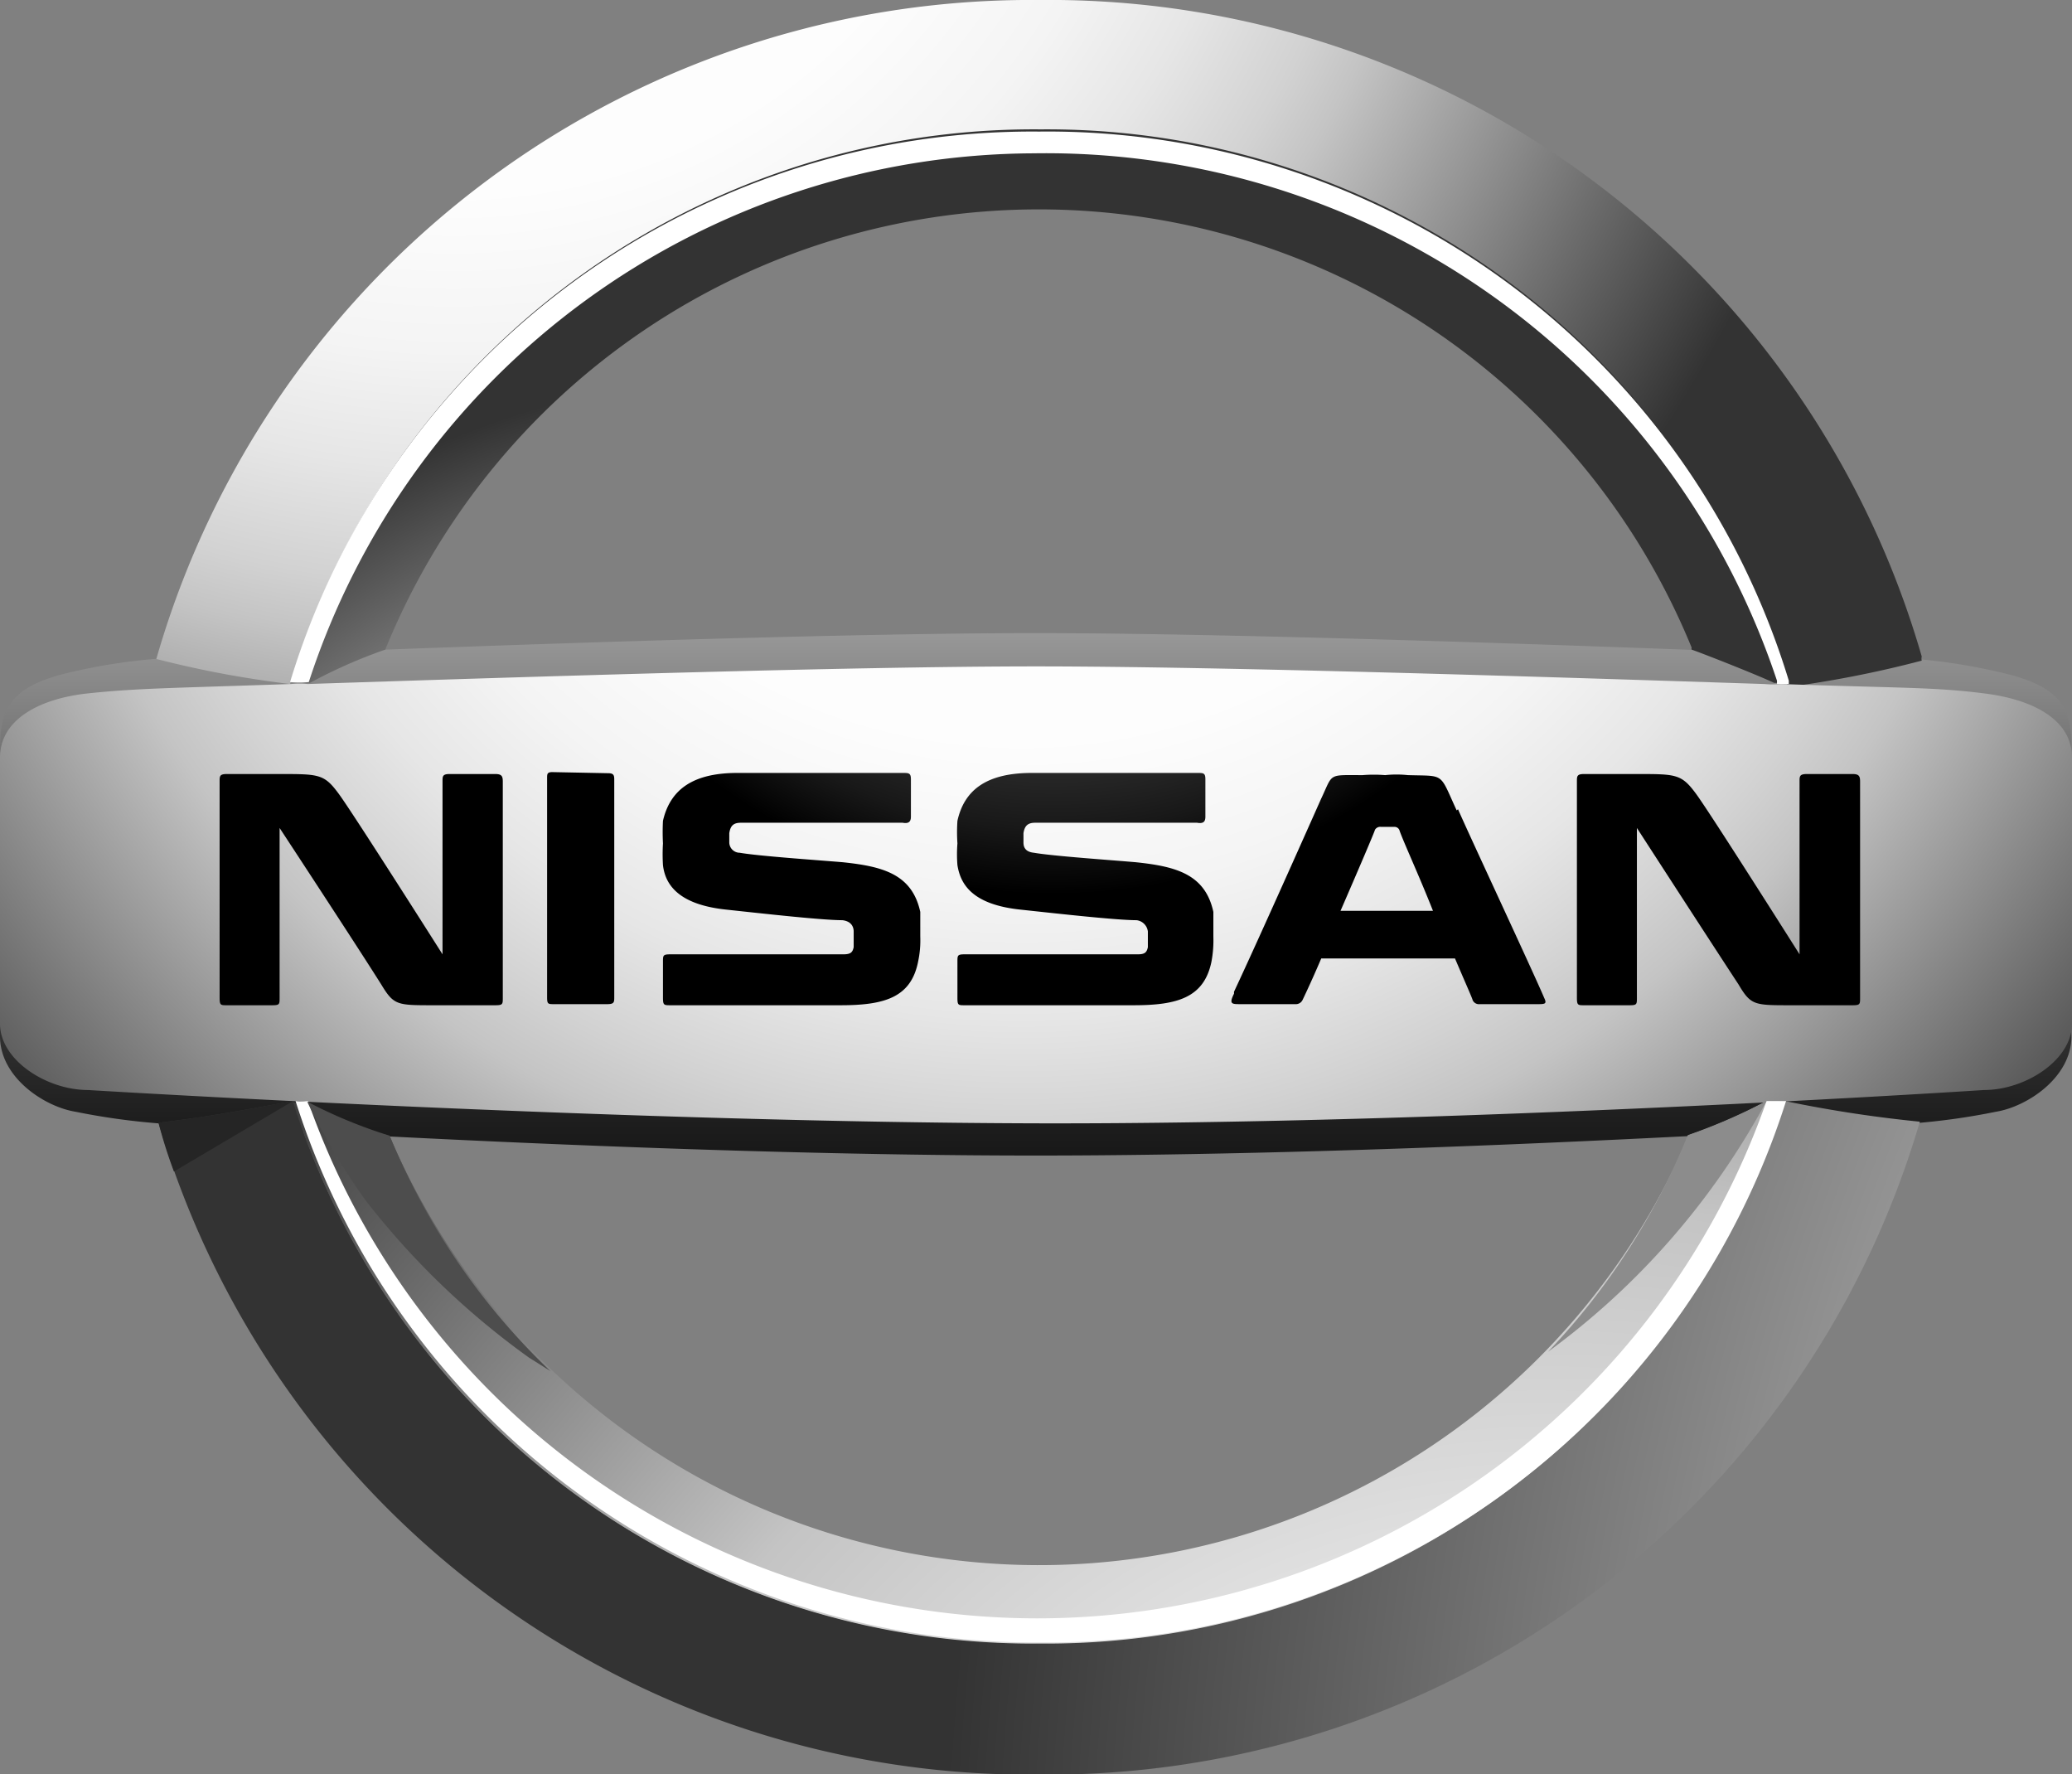 <svg xmlns="http://www.w3.org/2000/svg" xmlns:xlink="http://www.w3.org/1999/xlink" viewBox="0 0 75.29 64.45"><rect x="0" y="0" width="75.29" height="64.45" fill="#808080" stroke="none"/><defs><style>.cls-1{fill:url(#Degradado_sin_nombre_3);}.cls-2{fill:url(#Degradado_sin_nombre_2);}.cls-3{fill:url(#Degradado_sin_nombre_5);}.cls-4{fill:url(#Degradado_sin_nombre_5-2);}.cls-5{fill:#fff;}.cls-6{fill:url(#Degradado_sin_nombre_5-3);}.cls-7{fill:url(#Degradado_sin_nombre_6);}.cls-8{fill:#8c8c8c;}.cls-9{fill:#4d4d4d;}.cls-10{fill:#252525;}.cls-11{fill:url(#Degradado_sin_nombre_7);}</style><linearGradient id="Degradado_sin_nombre_3" x1="5771.85" y1="-678.16" x2="5771.85" y2="-730.64" gradientTransform="matrix(1, 0, 0, -1, -5734.21, -677.22)" gradientUnits="userSpaceOnUse"><stop offset="0.19" stop-color="#fff"/><stop offset="0.21" stop-color="#f8f8f8"/><stop offset="0.37" stop-color="#aeaeae"/><stop offset="0.51" stop-color="#707070"/><stop offset="0.65" stop-color="#404040"/><stop offset="0.76" stop-color="#1d1d1d"/><stop offset="0.86" stop-color="#080808"/><stop offset="0.92"/></linearGradient><radialGradient id="Degradado_sin_nombre_2" cx="5750.72" cy="-664.24" r="52.5" gradientTransform="matrix(1, 0, 0, -1, -5734.21, -677.22)" gradientUnits="userSpaceOnUse"><stop offset="0.2" stop-color="#fff"/><stop offset="0.38" stop-color="#fdfdfd"/><stop offset="0.49" stop-color="#f4f4f4"/><stop offset="0.57" stop-color="#e6e6e6"/><stop offset="0.65" stop-color="#d2d2d2"/><stop offset="0.69" stop-color="#c4c4c4"/><stop offset="1" stop-color="#333"/></radialGradient><radialGradient id="Degradado_sin_nombre_5" cx="5877.78" cy="-748.34" r="109.34" gradientTransform="matrix(1, 0, 0, -1, -5734.21, -677.22)" gradientUnits="userSpaceOnUse"><stop offset="0.2" stop-color="#fff"/><stop offset="0.37" stop-color="#e4e4e4"/><stop offset="0.59" stop-color="#c4c4c4"/><stop offset="1" stop-color="#333"/></radialGradient><radialGradient id="Degradado_sin_nombre_5-2" cx="5763.33" cy="-724.21" r="33.57" xlink:href="#Degradado_sin_nombre_5"/><radialGradient id="Degradado_sin_nombre_5-3" cx="5790.42" cy="-758.53" r="63.7" xlink:href="#Degradado_sin_nombre_5"/><radialGradient id="Degradado_sin_nombre_6" cx="5771.35" cy="-683.85" r="50.62" gradientTransform="matrix(1, 0, 0, -1, -5734.21, -677.22)" gradientUnits="userSpaceOnUse"><stop offset="0.2" stop-color="#fff"/><stop offset="0.4" stop-color="#fdfdfd"/><stop offset="0.51" stop-color="#f4f4f4"/><stop offset="0.6" stop-color="#e6e6e6"/><stop offset="0.68" stop-color="#d2d2d2"/><stop offset="0.73" stop-color="#c4c4c4"/><stop offset="1" stop-color="#4d4d4d"/></radialGradient><radialGradient id="Degradado_sin_nombre_7" cx="5772.52" cy="-688.92" r="34.09" gradientTransform="matrix(1, 0, 0, -1, -5734.21, -677.22)" gradientUnits="userSpaceOnUse"><stop offset="0.11" stop-color="#4d4d4d"/><stop offset="0.25" stop-color="#494949"/><stop offset="0.35" stop-color="#404040"/><stop offset="0.45" stop-color="#2f2f2f"/><stop offset="0.54" stop-color="#181818"/><stop offset="0.61"/></radialGradient></defs><g id="Capa_2" data-name="Capa 2"><g id="Capa_1-2" data-name="Capa 1"><path class="cls-1" d="M72.7,24.43a21.09,21.09,0,0,0-3.09-.49c-6.78-.3-23.46-.94-32-.94s-25.19.64-32,.94a21.14,21.14,0,0,0-3.08.49C.45,24.92,0,25.67,0,27.22V37.65c0,1.5,1.62,2.56,2.75,2.74a24.78,24.78,0,0,0,3,.42c6,.38,20.07,1.17,31.89,1.17s25.82-.79,31.88-1.17a24.5,24.5,0,0,0,3-.42c1.13-.18,2.75-1.24,2.75-2.74V27.22C75.29,25.67,74.84,24.92,72.7,24.43Z"/><path class="cls-2" d="M10.54,24.85a28.11,28.11,0,0,1,27.22-20,28.15,28.15,0,0,1,27.18,20,.12.12,0,0,0,0,.11A39.15,39.15,0,0,0,69.83,24a.29.29,0,0,1,0-.15A33,33,0,0,0,37.76,0,33.07,33.07,0,0,0,5.68,23.94,37.49,37.49,0,0,0,10.54,24.85Z"/><path class="cls-3" d="M64.86,40c0,.11-.07.23-.07.26a28.18,28.18,0,0,1-27,19.43A28.15,28.15,0,0,1,10.65,40c-2.1.38-2.82.53-4.89.79a33,33,0,0,0,32,23.68,33,33,0,0,0,32-23.72A46.8,46.8,0,0,1,64.86,40Z"/><path class="cls-4" d="M11.26,24.81A18.6,18.6,0,0,1,14,23.6a25.63,25.63,0,0,1,47.47-.07.1.1,0,0,0,0,.07c.64.23,2.45.95,3,1.21H65s0-.08,0-.11a28.16,28.16,0,0,0-27.18-20,28.18,28.18,0,0,0-27.22,20A2.29,2.29,0,0,0,11.26,24.81Z"/><path class="cls-5" d="M37.57,5.57a28,28,0,0,1,27,19.16s0,.08,0,.12H65s0-.08,0-.12A28.15,28.15,0,0,0,37.76,4.78a28.18,28.18,0,0,0-27.22,20,4.11,4.11,0,0,0,.68,0A27.82,27.82,0,0,1,37.57,5.57Z"/><path class="cls-6" d="M64.19,40a18.31,18.31,0,0,1-2.83,1.24s-.07.15-.07.19a25.66,25.66,0,0,1-47.13-.15,17.85,17.85,0,0,1-3.05-1.24,1.41,1.41,0,0,1-.46,0A28.2,28.2,0,0,0,37.76,59.71a28.1,28.1,0,0,0,27-19.5.75.75,0,0,1,0-.15A1.73,1.73,0,0,0,64.19,40Z"/><path class="cls-7" d="M72.09,25.19c-1.8-.23-3-.19-7.38-.34a3.08,3.08,0,0,1-.6,0c-7.9-.26-19.76-.64-26.46-.64s-18.6.38-26.47.64a3,3,0,0,0-.6,0C6.21,25,5,25,3.2,25.19S0,26.16,0,27.52v9.67c0,1.32,1.69,2.41,3.2,2.41,0,0,19.09,1.17,34.45,1.21S72.09,39.6,72.09,39.6c1.51,0,3.2-1.09,3.2-2.41V27.52C75.29,26.16,73.9,25.41,72.09,25.19Z"/><path class="cls-5" d="M64.19,40a28.08,28.08,0,0,1-53,0,1.71,1.71,0,0,1-.45,0A28.2,28.2,0,0,0,37.8,59.67,28.18,28.18,0,0,0,64.9,40C64.64,40,64.41,40,64.19,40Z"/><path class="cls-8" d="M64.19,40h0a21,21,0,0,1-2.86,1.24s-.08.15-.08.19a25,25,0,0,1-5,7.68A27.31,27.31,0,0,0,64.19,40Z"/><path class="cls-9" d="M20,49.81a24.77,24.77,0,0,1-5.84-8.55,17.72,17.72,0,0,1-3-1.24,24.29,24.29,0,0,0,2.11,3.57,28.65,28.65,0,0,0,5.95,5.73Z"/><path class="cls-10" d="M10.65,40h0c-2.1.38-2.82.53-4.89.79a17.22,17.22,0,0,0,.56,1.77Z"/><path id="NISSAN" class="cls-11" d="M52.93,29.44c-.64-1.39-.41-1.24-1.77-1.28a3.88,3.88,0,0,0-.83,0,5.11,5.11,0,0,0-.82,0c-1.28,0-1.06-.08-1.51.87,0,0-2.22,5-3.16,7l0,.07c-.19.38-.08.38.23.38h2a.27.27,0,0,0,.26-.15s.31-.64.68-1.51h4.86c.37.87.64,1.47.64,1.51a.25.25,0,0,0,.26.15h2.07c.3,0,.38,0,.27-.23-.38-.9-2.79-6.06-3.13-6.85Zm-4.22,3.65c.64-1.47,1.25-2.9,1.25-2.94a.22.22,0,0,1,.22-.11s.15,0,.27,0,.18,0,.22,0a.19.19,0,0,1,.19.15c.15.42.72,1.66,1.21,2.9Zm-26.61-5c.19,0,.22.07.22.22v7.91c0,.19,0,.26-.26.26H20.14c-.23,0-.26,0-.26-.26V28.27c0-.15,0-.22.19-.22ZM18,28.12c.23,0,.27.08.27.27v7.86c0,.23,0,.27-.27.27H15.74c-1.32,0-1.43,0-1.89-.76-.9-1.43-3.69-5.68-3.69-5.68v6.17c0,.23,0,.27-.26.27H8.24c-.22,0-.26,0-.26-.27V28.39c0-.19,0-.27.26-.27h1.92c1.44,0,1.62,0,2.15.72s3.77,5.83,3.77,5.83V28.39c0-.19,0-.27.26-.27Zm49.32,0c.23,0,.27.08.27.27v7.86c0,.23,0,.27-.27.27H65.05c-1.31,0-1.43,0-1.88-.76-.94-1.43-3.69-5.68-3.69-5.68v6.17c0,.23,0,.27-.26.27H57.56c-.22,0-.26,0-.26-.27V28.39c0-.19,0-.27.26-.27h1.92c1.43,0,1.62,0,2.15.72s3.76,5.83,3.76,5.83V28.39c0-.19,0-.27.27-.27Zm-36.74,3.2c1.47.15,2.56.42,2.86,1.81,0,.11,0,.49,0,.9a3.66,3.66,0,0,1-.08.91c-.26,1.31-1.24,1.58-2.82,1.58H24.36c-.23,0-.27,0-.27-.27V34.94c0-.23,0-.27.27-.27h6.28c.27,0,.34-.07.38-.26v-.57c0-.15-.07-.37-.41-.41-.72,0-2.79-.23-4.18-.38-1.81-.18-2.26-.94-2.34-1.62a6.53,6.53,0,0,1,0-.79,7.86,7.86,0,0,1,0-.82c.27-1.17,1.13-1.74,2.71-1.74h6c.22,0,.3,0,.3.23v1.36c0,.18-.08.26-.3.22H26.92c-.27,0-.38.11-.42.38v.34a.38.38,0,0,0,.38.37c.68.12,2.86.27,3.69.34Zm10.65,0c1.47.15,2.56.42,2.86,1.81,0,.11,0,.49,0,.9a4.17,4.17,0,0,1-.07.91c-.27,1.31-1.25,1.58-2.83,1.58H35.05c-.23,0-.26,0-.26-.27V34.94c0-.23,0-.27.26-.27h6.29c.26,0,.33-.07.37-.26v-.57a.47.47,0,0,0-.41-.41c-.72,0-2.79-.23-4.18-.38-1.81-.18-2.22-.94-2.33-1.62a4.91,4.91,0,0,1,0-.79,5.91,5.91,0,0,1,0-.82c.26-1.17,1.12-1.74,2.71-1.74h6c.23,0,.3,0,.3.23v1.36c0,.18-.07.26-.3.22H37.61c-.26,0-.38.11-.42.38v.34c0,.18.08.34.38.37.68.12,2.86.27,3.65.34Z"/></g></g></svg>